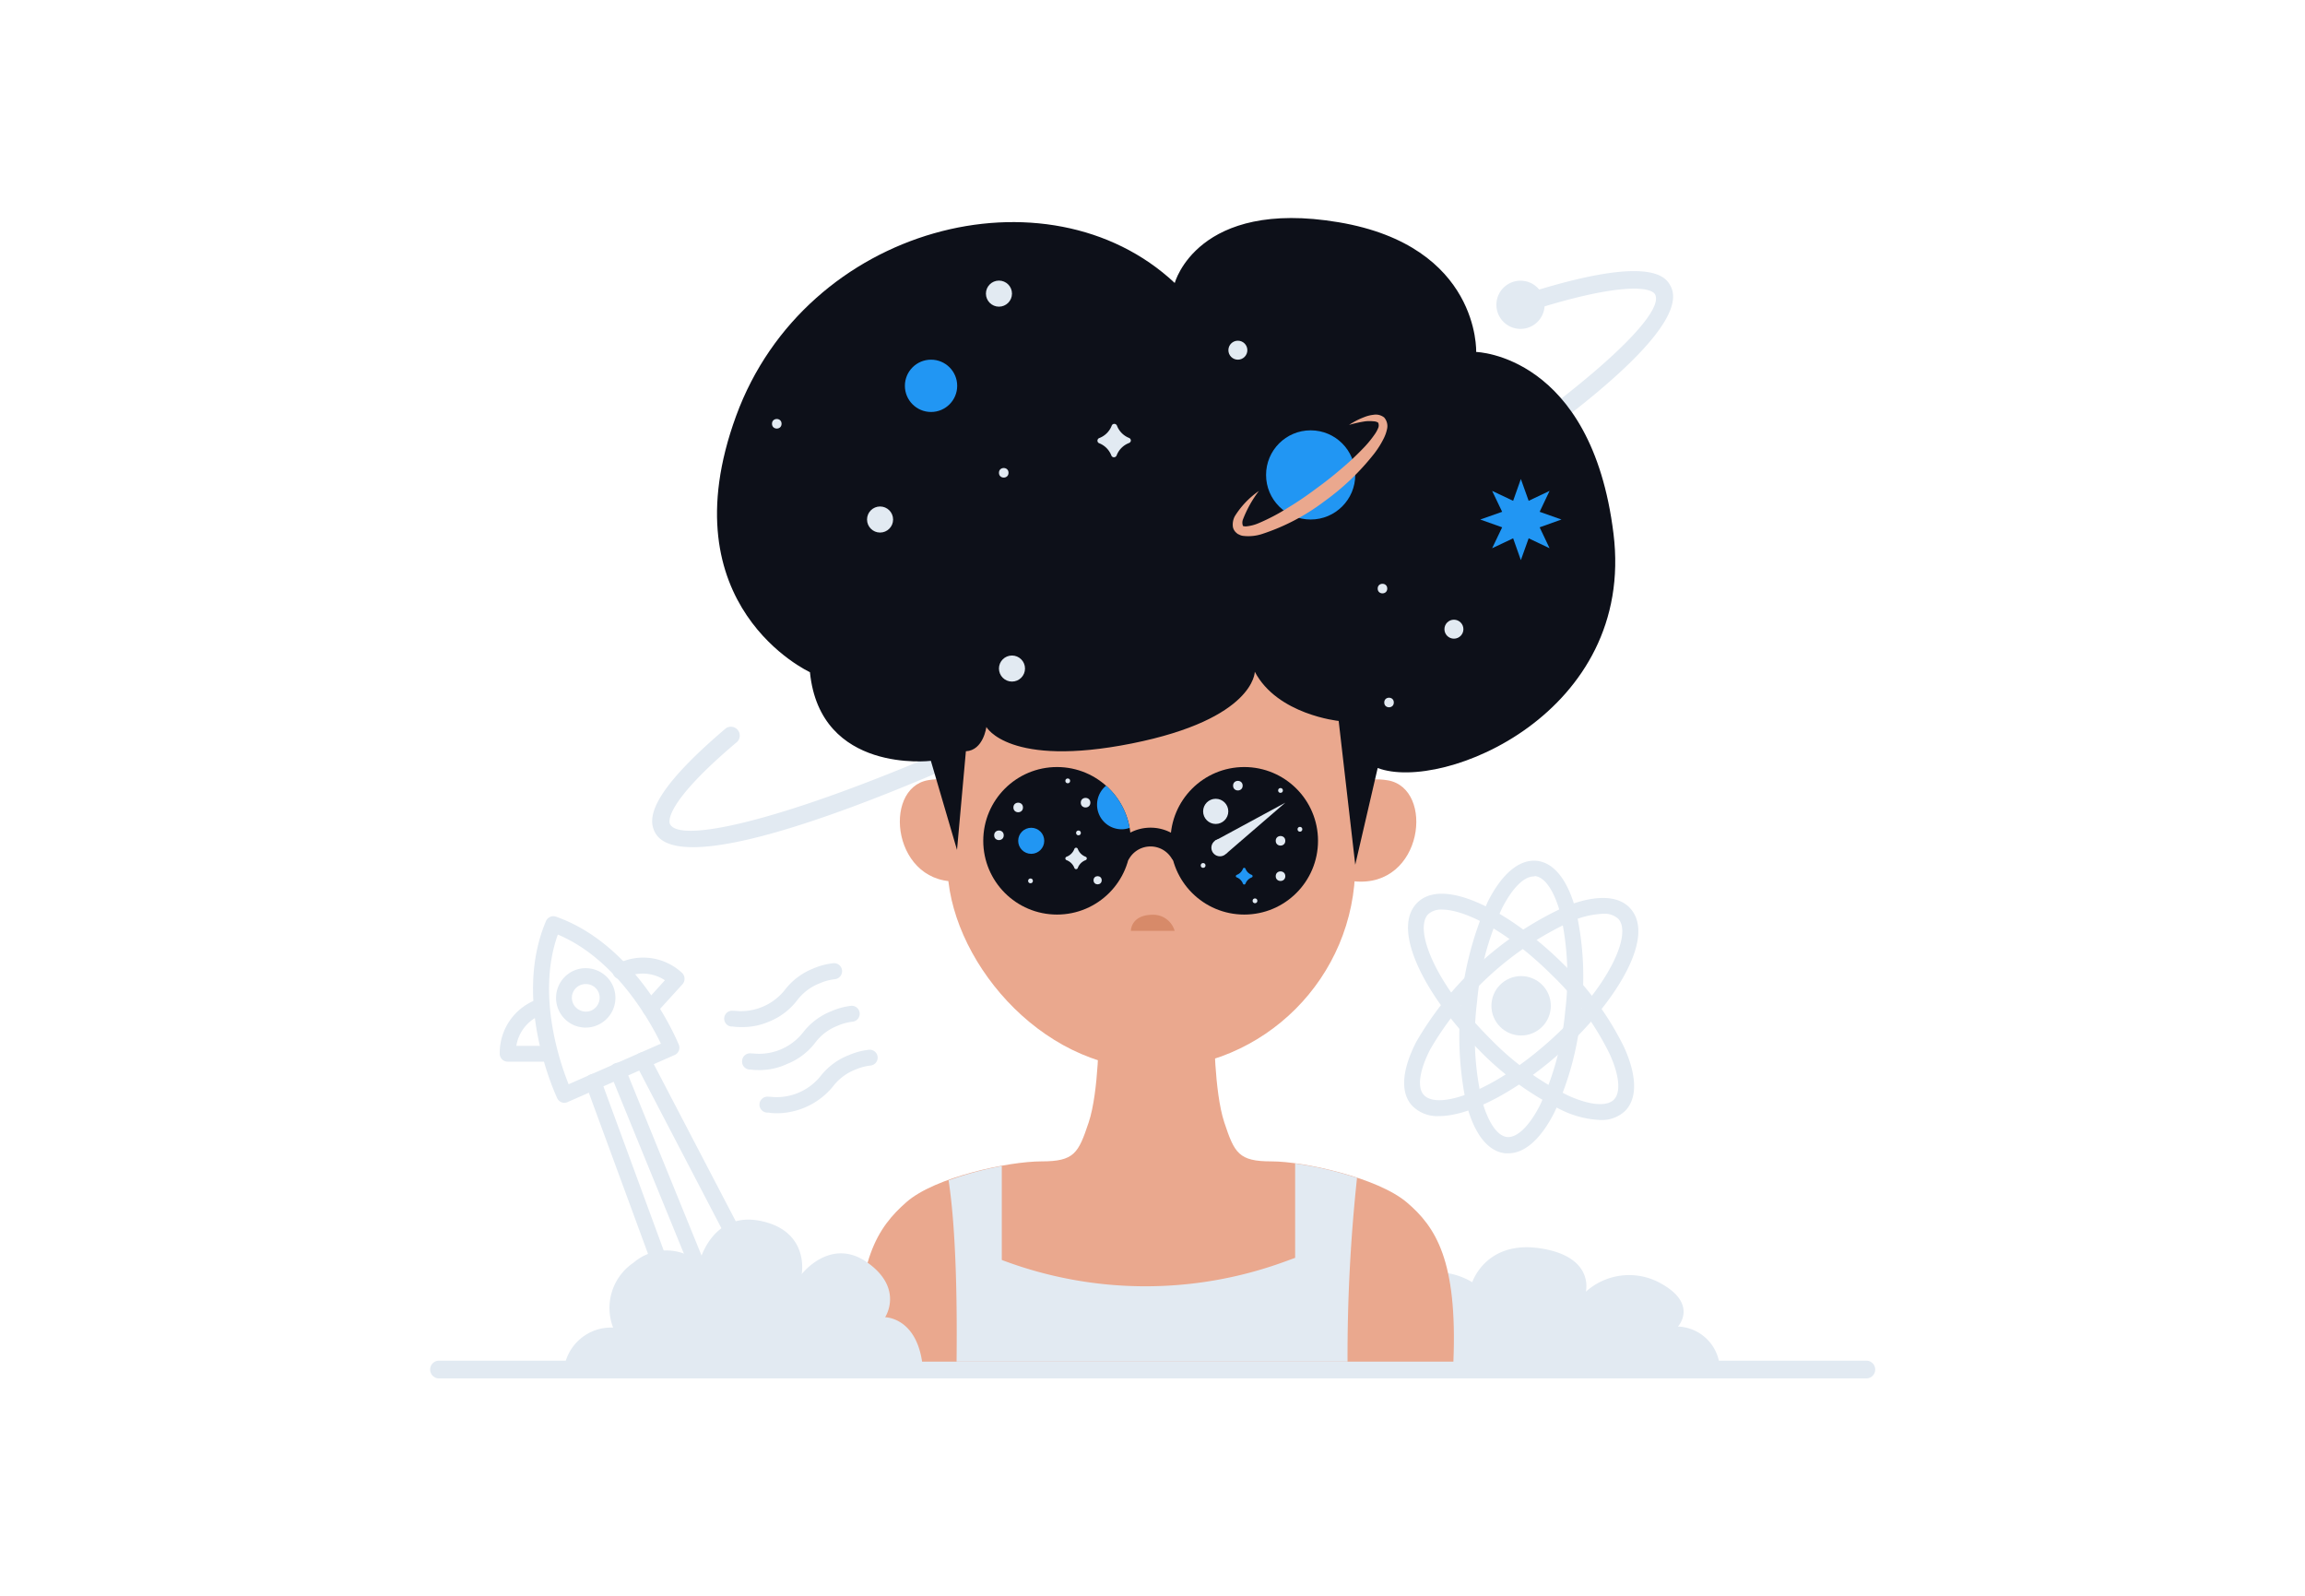 <svg id="Layer_1" data-name="Layer 1" xmlns="http://www.w3.org/2000/svg" viewBox="0 0 260 180"><title>Flat Web Illustrations Pack - Scene 27</title><path d="M78.17,95.56c-2.17,0-3.67-.51-4.28-1.65-.79-1.47-.82-4.29,8-11.77a1,1,0,0,1,1.28,1.52c-8.42,7.1-7.7,9.11-7.59,9.31,1.71,3.17,25.22-3.77,59.64-22.28s53.18-34.31,51.47-37.48c-.47-.88-4.14-1.41-14.92,2.12a1,1,0,0,1-.62-1.89c15.23-5,16.78-2.12,17.29-1.17,3.68,6.85-29.24,27.77-52.28,40.16C117,82.76,89.07,95.56,78.17,95.56Z" fill="#e2eaf2"/><circle cx="171.51" cy="34.38" r="2.72" fill="#e2eaf2"/><path d="M210.52,155.48h-161a1,1,0,1,1,0-2h161a1,1,0,0,1,0,2Z" fill="#e2eaf2"/><path d="M149.15,154.48s.51-3.85,6.15-3.85c0,0-2.05-3.46,2.56-6a8,8,0,0,1,8.21,0s1.53-4.76,7.68-3.82,5.13,4.89,5.13,4.89a7.3,7.3,0,0,1,8.21-1.07c4.6,2.39,2.18,5,2.18,5a4.92,4.92,0,0,1,4.73,4.79Z" fill="#e2eaf2"/><rect x="106.87" y="63.91" width="46" height="56.64" rx="23" fill="#eaa88e"/><path d="M151,92.22s.23-5.12,5.55-4.2,4,12.15-3.78,11.39Z" fill="#eaa88e"/><path d="M110.25,92.22S110,87.1,104.7,88s-4,12.15,3.78,11.39Z" fill="#eaa88e"/><path d="M127.56,105h4.94a2.52,2.52,0,0,0-2.47-1.82C127.54,103.19,127.56,105,127.56,105Z" fill="#d78a69"/><path d="M163.94,153.59h-67c-.47-11.42,2.08-15.17,5.31-18S113.78,131,117.48,131s4.16-.92,5.32-4.39,1.15-10.4,1.15-10.4h13s0,6.93,1.15,10.4,1.63,4.39,5.32,4.39,12,1.85,15.26,4.62S164.41,142.17,163.94,153.59Z" fill="#eaa88e"/><path d="M153.07,132.86A188.24,188.24,0,0,0,152,153.59H107.9c.06-5.9,0-14.54-.9-20.45a38.15,38.15,0,0,1,6-1.62v10.6h0a45.75,45.75,0,0,0,31.83.22l1.26-.46V131.24A40.49,40.49,0,0,1,153.07,132.86Z" fill="#e2eaf2"/><circle cx="119.23" cy="94.84" r="8.32" fill="#0d1019"/><circle cx="140.35" cy="94.84" r="8.32" fill="#0d1019"/><path d="M129.78,93.36a4.91,4.91,0,0,0-4.22,2.38,1.06,1.06,0,0,0,.91,1.61h0a1.08,1.08,0,0,0,.92-.53,2.79,2.79,0,0,1,4.77,0,1.09,1.09,0,0,0,.92.53h0a1.07,1.07,0,0,0,.92-1.61A4.91,4.91,0,0,0,129.78,93.36Z" fill="#0d1019"/><circle cx="116.32" cy="94.84" r="1.47" fill="#2196F3"/><circle cx="114.85" cy="91.08" r="0.54" fill="#e2eaf2"/><circle cx="112.68" cy="94.22" r="0.54" fill="#e2eaf2"/><circle cx="122.45" cy="90.54" r="0.54" fill="#e2eaf2"/><circle cx="144.44" cy="94.84" r="0.54" fill="#e2eaf2"/><circle cx="144.44" cy="98.83" r="0.54" fill="#e2eaf2"/><circle cx="137.13" cy="91.52" r="1.42" fill="#e2eaf2"/><circle cx="121.65" cy="93.95" r="0.27" fill="#e2eaf2"/><circle cx="116.24" cy="99.36" r="0.27" fill="#e2eaf2"/><circle cx="120.44" cy="88.08" r="0.27" fill="#e2eaf2"/><circle cx="146.63" cy="93.54" r="0.27" fill="#e2eaf2"/><circle cx="135.71" cy="97.62" r="0.27" fill="#e2eaf2"/><circle cx="141.56" cy="101.61" r="0.27" fill="#e2eaf2"/><circle cx="144.44" cy="89.16" r="0.27" fill="#e2eaf2"/><circle cx="139.63" cy="88.62" r="0.54" fill="#e2eaf2"/><circle cx="137.61" cy="95.62" r="0.97" fill="#e2eaf2"/><circle cx="123.81" cy="99.29" r="0.46" fill="#e2eaf2"/><path d="M127.42,93.38a2.62,2.62,0,0,1-.9.16,2.77,2.77,0,0,1-1.75-4.92A8.28,8.28,0,0,1,127.42,93.38Z" fill="#2196F3"/><path d="M122.59,96.83h0a.21.21,0,0,1-.13.19,1.51,1.51,0,0,0-.89.89.21.21,0,0,1-.19.13h0a.21.21,0,0,1-.19-.13,1.51,1.51,0,0,0-.89-.89.21.21,0,0,1-.13-.19h0a.21.21,0,0,1,.13-.19,1.51,1.51,0,0,0,.89-.89.21.21,0,0,1,.19-.13h0a.21.21,0,0,1,.19.13,1.51,1.51,0,0,0,.89.89A.21.21,0,0,1,122.59,96.83Z" fill="#e2eaf2"/><path d="M141.29,98.83h0a.15.15,0,0,1-.1.14,1.24,1.24,0,0,0-.7.7.15.15,0,0,1-.14.1h0a.15.15,0,0,1-.15-.1,1.22,1.22,0,0,0-.69-.7.16.16,0,0,1-.11-.14h0a.17.17,0,0,1,.11-.15,1.18,1.18,0,0,0,.69-.69.15.15,0,0,1,.15-.1h0a.15.15,0,0,1,.14.1,1.19,1.19,0,0,0,.7.69A.16.16,0,0,1,141.29,98.83Z" fill="#2196F3"/><polygon points="137.04 94.84 144.98 90.54 138.29 96.31 137.04 94.84" fill="#e2eaf2"/><path d="M63.61,154.48a5.35,5.35,0,0,1,5.55-4.73,6.16,6.16,0,0,1,2.31-7.33,5.67,5.67,0,0,1,7.4,0s1.39-5.85,6.94-4.7,4.62,6,4.62,6,3.26-4.25,7.41-1.31,2,6.17,2,6.17,3.81,0,4.27,5.89Z" fill="#e2eaf2"/><path d="M63.67,124.4a.91.91,0,0,1-.81-.51c-.21-.45-5.11-11-1.27-20a.9.9,0,0,1,1.13-.49c9.24,3.26,13.66,14,13.85,14.44A.9.9,0,0,1,76.1,119L64,124.32A.9.9,0,0,1,63.67,124.4Zm-.74-19c-2.43,6.74.22,14.44,1.21,16.9l10.41-4.58C73.4,115.35,69.52,108.19,62.93,105.42Z" fill="#e2eaf2"/><path d="M66.06,115.91a3.47,3.47,0,0,1-1.22-.23A3.36,3.36,0,0,1,63,113.9a3.36,3.36,0,0,1,1.72-4.41,3.36,3.36,0,0,1,4.42,1.72h0a3.36,3.36,0,0,1-1.72,4.41A3.34,3.34,0,0,1,66.06,115.91Zm0-4.91a1.58,1.58,0,0,0-.63.13,1.54,1.54,0,0,0-.82.86,1.55,1.55,0,0,0,.89,2,1.54,1.54,0,0,0,1.19,0,1.56,1.56,0,0,0,.83-.86,1.54,1.54,0,0,0,0-1.19h0A1.55,1.55,0,0,0,66.06,111Z" fill="#e2eaf2"/><path d="M73.34,114.64a.9.9,0,0,1-.67-1.5L75,110.57a4.53,4.53,0,0,0-4.49-.29.9.9,0,1,1-.88-1.56,6.41,6.41,0,0,1,7.28,1,.88.88,0,0,1,.3.62A.91.91,0,0,1,77,111l-3,3.3A.87.87,0,0,1,73.34,114.64Z" fill="#e2eaf2"/><path d="M61.69,119.75h0l-4.44,0a.89.89,0,0,1-.88-.91,6.41,6.41,0,0,1,4.15-6.08.9.9,0,0,1,.55,1.71,4.53,4.53,0,0,0-2.83,3.5l3.47,0a.91.91,0,0,1,.89.91A.9.9,0,0,1,61.69,119.75Z" fill="#e2eaf2"/><path d="M85,144.46a.89.89,0,0,1-.79-.48L71.71,120a.89.89,0,0,1,1.59-.82l12.49,23.94a.9.9,0,0,1-.38,1.21A.86.86,0,0,1,85,144.46Z" fill="#e2eaf2"/><path d="M80,146.93a.9.9,0,0,1-.83-.56L68.88,121.19a.9.9,0,1,1,1.66-.68l10.25,25.18a.91.91,0,0,1-.5,1.17A1,1,0,0,1,80,146.93Z" fill="#e2eaf2"/><path d="M75.74,146.93a.89.89,0,0,1-.84-.59l-8.82-24a.89.89,0,0,1,.53-1.15.91.91,0,0,1,1.15.53l8.82,24a.91.91,0,0,1-.84,1.21Z" fill="#e2eaf2"/><path d="M83.77,115.85c-.4,0-.75,0-1.1-.06l-.17,0a.89.89,0,0,1,.16-1.78h.17a6.33,6.33,0,0,0,5.7-2.35,7.49,7.49,0,0,1,3.22-2.42,7.71,7.71,0,0,1,2.23-.59.9.9,0,0,1,1,.8.91.91,0,0,1-.81,1,5.87,5.87,0,0,0-1.72.47,5.79,5.79,0,0,0-2.53,1.91,7.53,7.53,0,0,1-3.21,2.42A7.45,7.45,0,0,1,83.77,115.85Z" fill="#e2eaf2"/><path d="M85.79,120.7c-.4,0-.75,0-1.1-.06h-.17a.9.9,0,0,1-.81-1,.89.89,0,0,1,1-.82l.17,0a6.3,6.3,0,0,0,5.7-2.36,7.49,7.49,0,0,1,3.22-2.41,7.75,7.75,0,0,1,2.23-.6.9.9,0,0,1,.17,1.79,5.84,5.84,0,0,0-1.71.46,5.72,5.72,0,0,0-2.54,1.92,7.45,7.45,0,0,1-3.21,2.41A7.28,7.28,0,0,1,85.79,120.7Z" fill="#e2eaf2"/><path d="M87.81,125.57c-.39,0-.75,0-1.1-.07h-.16a.9.9,0,1,1,.15-1.79l.17,0a6.34,6.34,0,0,0,5.71-2.36A7.46,7.46,0,0,1,95.79,119a7.71,7.71,0,0,1,2.23-.59.89.89,0,1,1,.17,1.78,6,6,0,0,0-1.71.46,5.85,5.85,0,0,0-2.54,1.92,8.24,8.24,0,0,1-6.13,3Z" fill="#e2eaf2"/><circle cx="171.58" cy="113.45" r="3.35" fill="#e2eaf2"/><path d="M170.14,130.09l-.34,0c-2-.21-3.54-2.23-4.42-5.68a37.29,37.29,0,0,1,2.44-22.7c1.6-3.18,3.57-4.81,5.53-4.61s3.54,2.23,4.43,5.69a33.72,33.72,0,0,1,.55,11.53,33.61,33.61,0,0,1-3,11.16C173.82,128.46,172,130.09,170.14,130.09ZM173,98.86c-1.11,0-2.44,1.34-3.6,3.64A31.54,31.54,0,0,0,166.61,113a31.83,31.83,0,0,0,.5,10.9c.67,2.6,1.75,4.23,2.88,4.35s2.53-1.24,3.74-3.63a31.84,31.84,0,0,0,2.82-10.55h0a32.09,32.09,0,0,0-.51-10.9c-.67-2.6-1.75-4.22-2.88-4.35Z" fill="#e2eaf2"/><path d="M162.33,125.89a3.94,3.94,0,0,1-3.06-1.19c-1.33-1.46-1.15-4,.48-7.18a37.39,37.39,0,0,1,16.93-15.31c3.32-1.31,5.88-1.22,7.2.24,3,3.28-1.78,10.77-7.75,16.17h0C171.66,122.65,166.09,125.89,162.33,125.89Zm18.49-22.82a9.89,9.89,0,0,0-3.48.81,35.63,35.63,0,0,0-16,14.46c-1.23,2.38-1.51,4.32-.74,5.16,1.59,1.76,7.86-.37,14.33-6.21s9.21-11.88,7.62-13.64A2.3,2.3,0,0,0,180.82,103.07ZM175.53,118h0Z" fill="#e2eaf2"/><path d="M180.5,126.33a11,11,0,0,1-4.4-1.14,33.69,33.69,0,0,1-9.33-6.81c-5.68-5.69-10-13.41-6.93-16.53s10.85,1.24,16.54,6.93a33.6,33.6,0,0,1,6.81,9.33c1.47,3.24,1.51,5.8.12,7.2A3.82,3.82,0,0,1,180.5,126.33ZM162.67,102.6a2.16,2.16,0,0,0-1.56.51c-1.67,1.68.76,7.84,6.93,14a31.92,31.92,0,0,0,8.81,6.45c2.44,1.11,4.38,1.29,5.19.48s.63-2.75-.49-5.19a31.66,31.66,0,0,0-6.44-8.81C170.21,105.14,165.32,102.6,162.67,102.6Z" fill="#e2eaf2"/><path d="M141.54,75.77s0,5.32-13.87,8.09S111.26,82,111.26,82s-.33,2.64-2.31,2.74l-1,11.13L105,85.82s-12.49,1.51-13.64-10c0,0-16.19-7.4-8.33-28.9s35.14-28.43,49.48-15c0,0,2.54-9.54,18.49-6.85S166.51,39.7,166.51,39.7s13,.3,15.49,20.5-19.22,29.21-26.6,26.43l-2.53,10.91L151,81.32S144.09,80.62,141.54,75.77Z" fill="#0d1019"/><circle cx="147.84" cy="53.57" r="5.03" fill="#2196F3"/><path d="M142,55.38a13,13,0,0,0-1.81,3.25,1,1,0,0,0,0,.65c0,.08.09.07.3.1A4.64,4.64,0,0,0,142,59a22.48,22.48,0,0,0,3.25-1.71,37.21,37.21,0,0,0,3.09-2.09c1-.72,2-1.5,2.94-2.31a31,31,0,0,0,2.7-2.55,12.05,12.05,0,0,0,1.12-1.4,3.58,3.58,0,0,0,.38-.72.77.77,0,0,0,0-.48c0-.1-.28-.21-.56-.22a4.49,4.49,0,0,0-.89,0,13.77,13.77,0,0,0-1.86.41,8.64,8.64,0,0,1,1.74-.89,3.88,3.88,0,0,1,1-.25,1.52,1.52,0,0,1,1.22.3,1.47,1.47,0,0,1,.32,1.33,4.32,4.32,0,0,1-.35,1,10.35,10.35,0,0,1-1.07,1.72,27.67,27.67,0,0,1-5.66,5.42,23.89,23.89,0,0,1-7,3.67,5,5,0,0,1-2.19.21,1.22,1.22,0,0,1-.33-.1c-.12-.07-.23-.08-.34-.2a1.15,1.15,0,0,1-.44-.7,2,2,0,0,1,.22-1.22A9.66,9.66,0,0,1,142,55.38Z" fill="#eaa88e"/><circle cx="105.02" cy="43.52" r="2.95" fill="#2196F3"/><circle cx="112.68" cy="33.12" r="1.47" fill="#e2eaf2"/><circle cx="99.27" cy="58.6" r="1.47" fill="#e2eaf2"/><circle cx="114.15" cy="75.41" r="1.47" fill="#e2eaf2"/><circle cx="113.22" cy="53.33" r="0.54" fill="#e2eaf2"/><circle cx="87.62" cy="47.8" r="0.54" fill="#e2eaf2"/><circle cx="139.63" cy="39.5" r="1.07" fill="#e2eaf2"/><circle cx="155.94" cy="66.39" r="0.54" fill="#e2eaf2"/><circle cx="164" cy="70.97" r="1.07" fill="#e2eaf2"/><circle cx="156.68" cy="79.24" r="0.54" fill="#e2eaf2"/><polygon points="171.55 54.03 172.43 56.49 174.79 55.37 173.67 57.73 176.13 58.6 173.67 59.48 174.79 61.84 172.43 60.72 171.55 63.18 170.68 60.72 168.31 61.84 169.44 59.48 166.97 58.6 169.44 57.73 168.31 55.37 170.68 56.49 171.55 54.03" fill="#2196F3"/><path d="M127.56,49.68h0a.32.32,0,0,1-.21.29,2.43,2.43,0,0,0-1.4,1.41.33.33,0,0,1-.3.2h0a.31.31,0,0,1-.29-.2A2.43,2.43,0,0,0,124,50a.31.31,0,0,1-.21-.29h0a.32.32,0,0,1,.21-.3,2.42,2.42,0,0,0,1.4-1.4.31.31,0,0,1,.29-.2h0a.33.33,0,0,1,.3.2,2.42,2.42,0,0,0,1.4,1.4A.34.34,0,0,1,127.56,49.68Z" fill="#e2eaf2"/></svg>